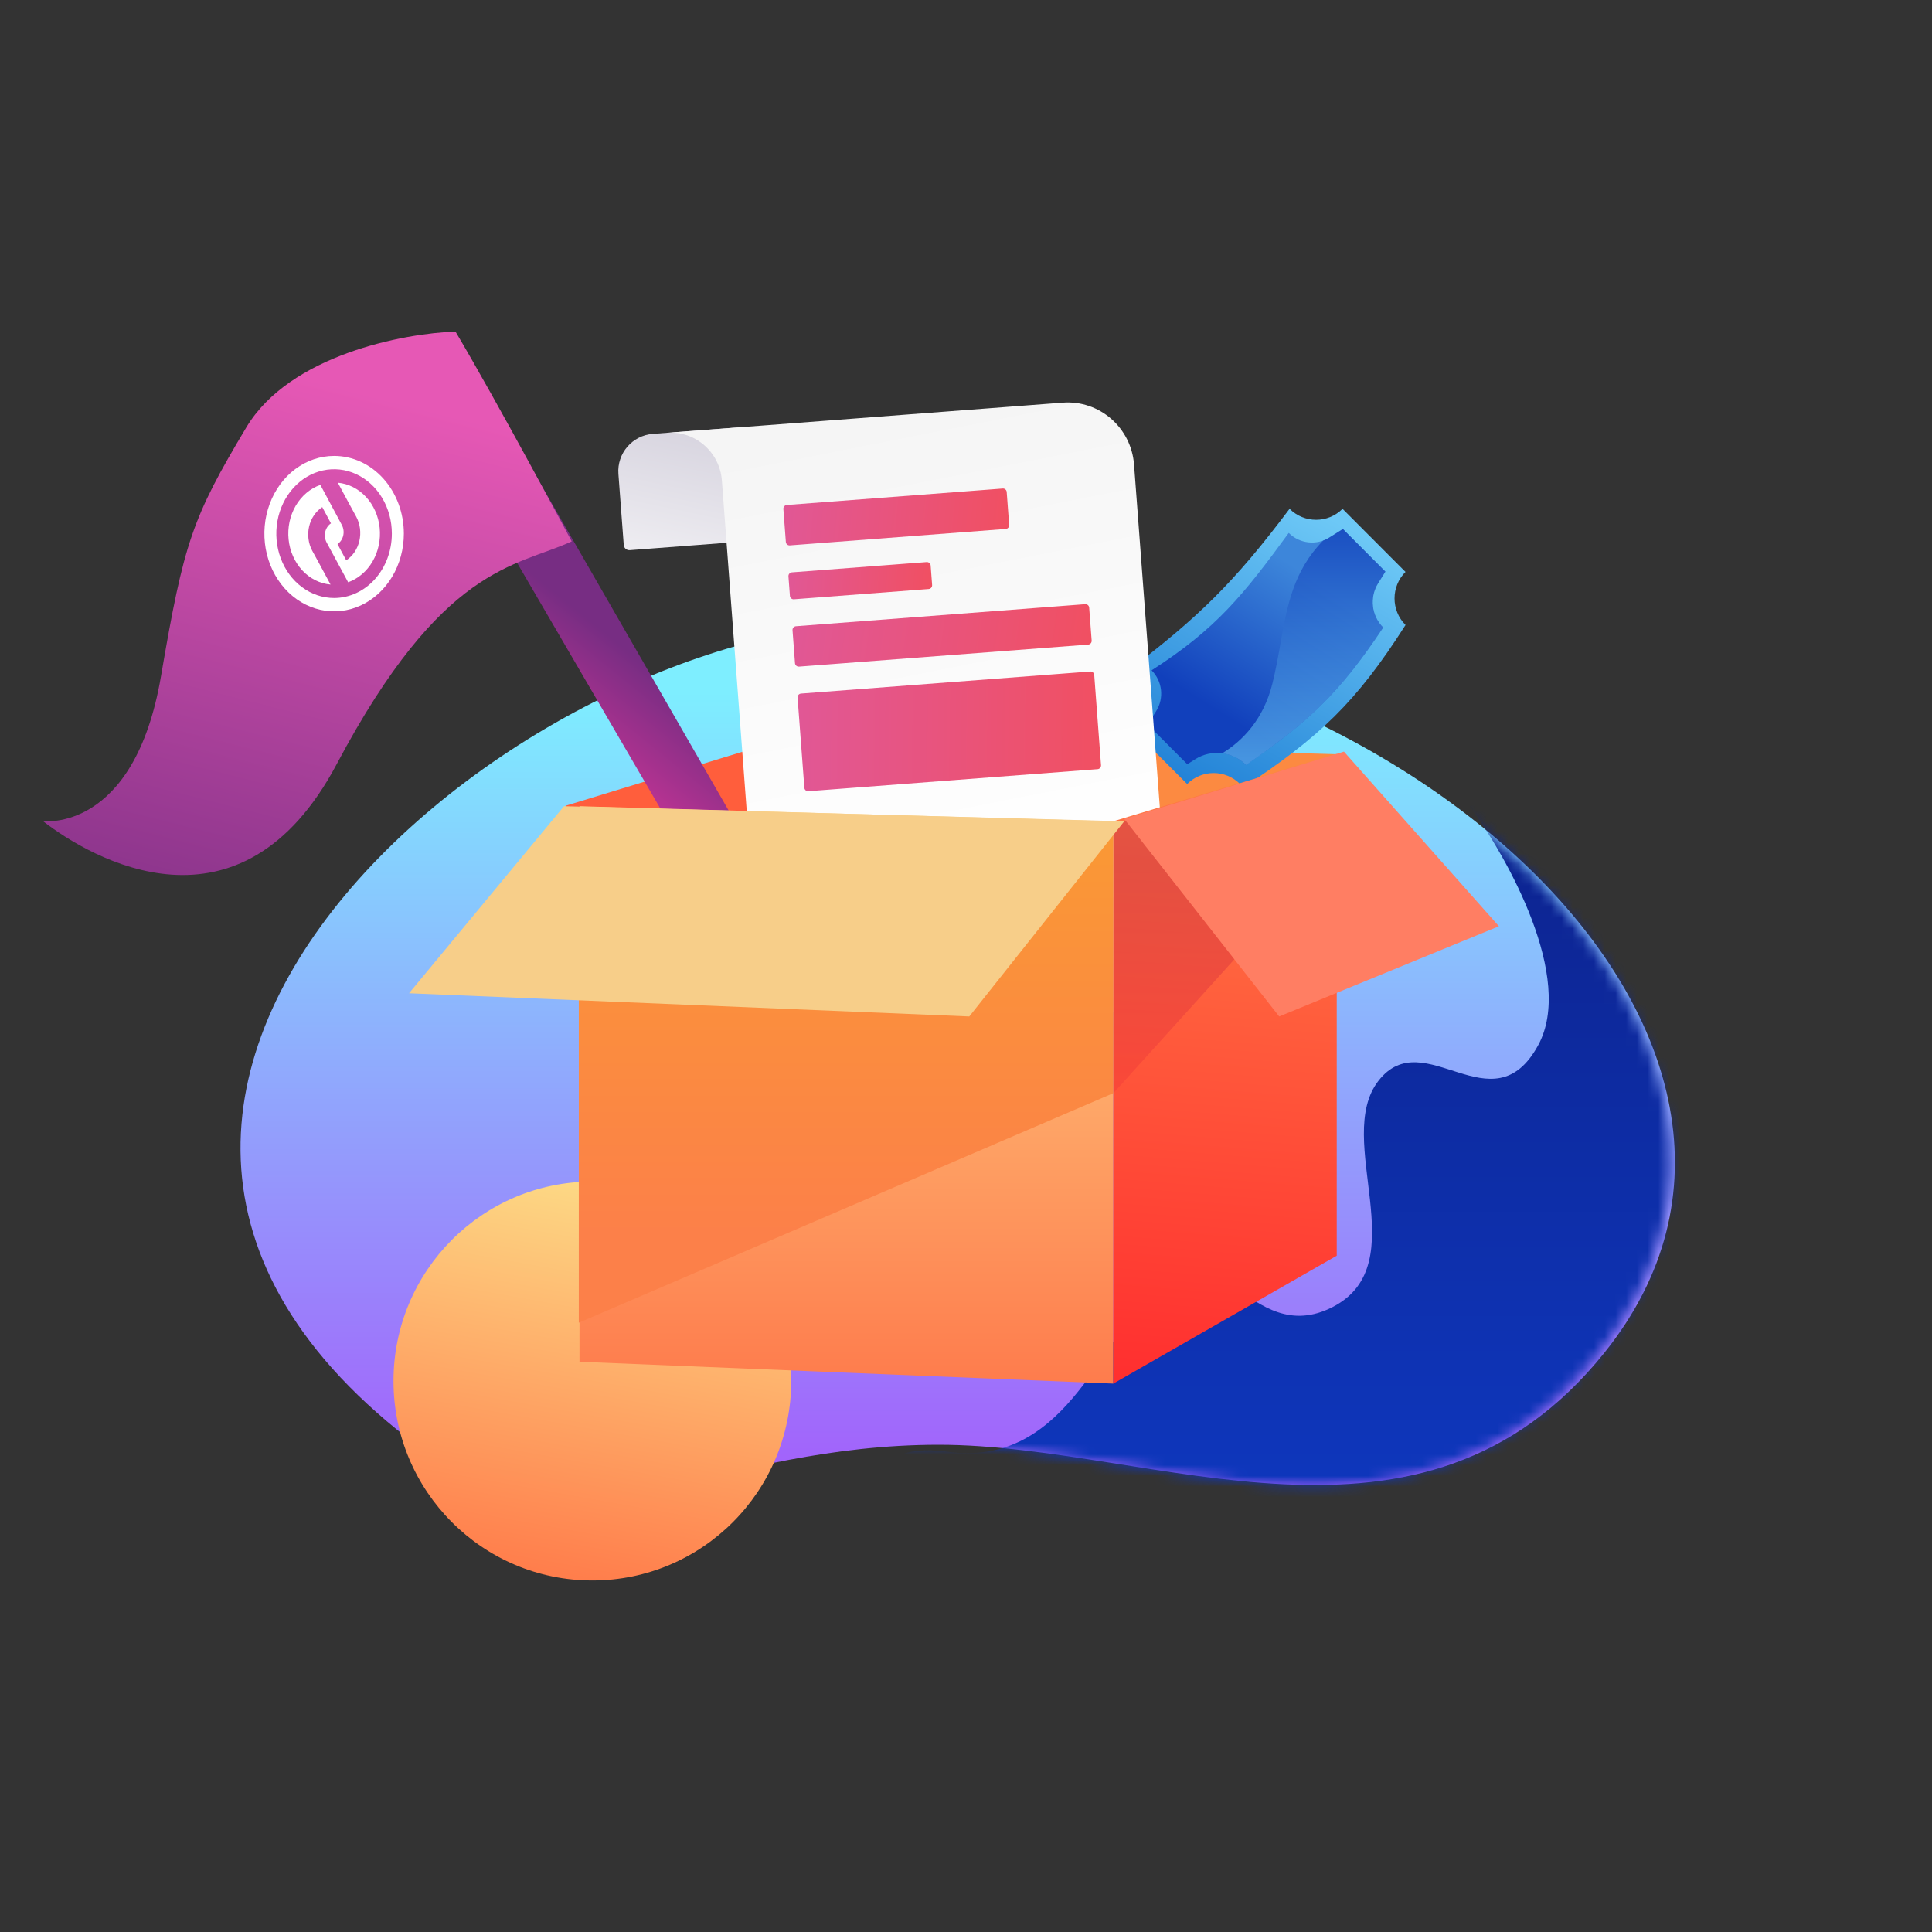 <svg width="180" height="180" viewBox="0 0 180 180" fill="none" xmlns="http://www.w3.org/2000/svg">
    <rect x="0" y="0" width="180" height="180" fill="#333333" stroke="none"/>
    <path d="M127.092 67.895C150.145 39.112 108.605 -0 59.999 0C25.296 8.79908e-05 -31.016 46.631 21.259 79.877C31.124 86.152 44.84 76.499 65.052 76.499C85.265 76.499 110.044 89.18 127.092 67.895Z"
          transform="translate(22.408 58.105)" fill="url(#paint0_linear)"/>
    <ellipse cx="18.528" cy="18.582" rx="18.528" ry="18.582" transform="translate(36.661 110.083)" fill="url(#paint1_linear)"/>
    <mask id="mask0" mask-type="alpha" maskUnits="userSpaceOnUse" x="22" y="58" width="134" height="83">
        <path d="M126.592 67.895C149.645 39.112 108.605 -0 59.999 0C25.296 8.79909e-05 -31.016 46.631 21.259 79.877C31.124 86.152 44.84 76.499 65.052 76.499C85.265 76.499 109.544 89.18 126.592 67.895Z"
              transform="translate(22.408 58.105)" fill="url(#paint2_linear)"/>
    </mask>
    <g mask="url(#mask0)">
        <path d="M61.626 28.412C65.027 22.161 58.792 10.97 55.249 6.156L74.379 0L88.55 50.668L65.405 87.841L1.402 75.055C-0.409 71.662 -1.904 65.158 6.598 66.295C17.226 67.716 20.532 56.824 25.964 50.668C31.396 44.512 34.702 56.824 42.496 52.799C50.29 48.774 42.496 37.172 46.747 31.727C50.998 26.281 57.375 36.225 61.626 28.412Z"
              transform="translate(81.685 68.963)" fill="url(#paint3_linear)"/>
    </g>
    <path d="M0 12.621L51.494 14.721L51.253 1.448L0 0V12.621Z" transform="translate(73.238 68.818)" fill="#FC8A41"/>
    <path d="M0 14.015L20.543 7.017V0L0 6.272V14.015Z" transform="translate(52.695 68.799)" fill="#FF5E3C"/>
    <path d="M1.331 3.49C3.259 3.49 4.827 1.928 4.827 0V0H13.129V0C13.129 1.928 14.697 3.49 16.625 3.49V3.49C15.427 11.982 15.489 16.656 16.625 24.869V24.869C14.697 24.869 13.129 26.432 13.129 28.359V28.359H5.264V28.359C5.264 26.432 3.701 24.869 1.773 24.869H1.331C-0.372 16.52 -0.514 11.839 1.331 3.49V3.49Z"
          transform="translate(134.356 56.699) scale(-0.999 1.001) rotate(-45)" fill="url(#paint4_linear)"/>
    <path d="M1.024 3.826C2.58 3.826 3.929 2.75 4.275 1.234L4.557 0H10.162L10.493 1.447C10.811 2.839 12.049 3.826 13.476 3.826V3.826C12.384 10.908 11.943 14.916 13.476 21.916V21.916C12.049 21.916 10.811 22.903 10.493 24.294L10.162 25.742H4.944L4.748 24.885C4.352 23.148 2.806 21.916 1.024 21.916H1.024C-0.258 14.983 -0.422 11.039 1.024 3.826V3.826Z"
          transform="translate(132.292 56.48) scale(-0.999 1.001) rotate(-45)" fill="url(#paint5_linear)"/>
    <path opacity="0.7"
          d="M0 20.899C1.92 19.734 3.854 17.713 4.677 14.413C4.989 13.16 5.208 11.926 5.421 10.721C6.046 7.187 6.628 3.898 9.415 1.075C9.614 1.002 9.807 0.907 9.992 0.791L11.248 0L15.206 3.97L14.534 5.043C13.707 6.362 13.9 8.079 14.999 9.181C10.927 15.312 8.026 17.989 2.226 21.99C1.608 21.37 0.82 21.002 0 20.899Z"
          transform="translate(113.867 49.284)" fill="url(#paint6_linear)"/>
    <path d="M0 3.475C0 1.556 1.556 0 3.475 0H11.77V10.639H0.521C0.233 10.639 0 10.406 0 10.118V3.475Z" transform="matrix(0.997 -0.076 0.075 0.997 57.355 40.689)" fill="url(#paint7_linear)"/>
    <path d="M0 0H36.978C40.399 0 43.173 2.802 43.173 6.258V56.951H10.961C7.54 56.951 4.766 54.149 4.766 50.692V4.815C4.766 2.156 2.632 0 0 0Z" transform="matrix(0.997 -0.076 0.075 0.997 62.143 40.326)"
          fill="url(#paint8_linear)"/>
    <path d="M0 0.347C0 0.156 0.156 0 0.347 0H20.522C20.713 0 20.869 0.156 20.869 0.347V3.428C20.869 3.62 20.713 3.776 20.522 3.776H0.347C0.156 3.776 0 3.62 0 3.428V0.347Z"
          transform="matrix(0.997 -0.076 0.075 0.997 72.959 47.074)" fill="url(#paint9_linear)"/>
    <path d="M0 0.347C0 0.156 0.156 0 0.347 0H27.374C27.566 0 27.722 0.156 27.722 0.347V3.428C27.722 3.62 27.566 3.776 27.374 3.776H0.347C0.156 3.776 0 3.62 0 3.428V0.347Z"
          transform="matrix(0.997 -0.076 0.075 0.997 73.811 58.37)" fill="url(#paint10_linear)"/>
    <path d="M0 0.347C0 0.156 0.156 0 0.347 0H27.374C27.566 0 27.722 0.156 27.722 0.347V8.777C27.722 8.969 27.566 9.125 27.374 9.125H0.347C0.156 9.125 0 8.969 0 8.777V0.347Z"
          transform="matrix(0.997 -0.076 0.075 0.997 74.282 64.644)" fill="url(#paint11_linear)"/>
    <path d="M0 0.347C0 0.156 0.156 0 0.347 0H12.941C13.133 0 13.289 0.156 13.289 0.347V2.17C13.289 2.362 13.133 2.517 12.941 2.517H0.347C0.156 2.517 0 2.362 0 2.17V0.347Z"
          transform="matrix(0.997 -0.076 0.075 0.997 73.432 53.35)" fill="url(#paint12_linear)"/>
    <path d="M0 10.639L1.203 10.637C3.12 10.634 4.672 9.079 4.672 7.162V0.521C4.672 0.233 4.906 0 5.193 0H35.299C35.587 0 35.82 0.233 35.82 0.521V7.112C35.82 9.028 34.268 10.583 32.351 10.586L0 10.639Z"
          transform="matrix(0.997 -0.076 0.075 0.997 77.428 85.612)" fill="url(#paint13_linear)"/>
    <path d="M0 0L5.706 2.185V73.082H0.408L0 0Z" transform="matrix(0.865 -0.501 0.499 0.867 36.18 31.859)" fill="url(#paint14_linear)"/>
    <path d="M18.947 8.929C22.989 2.172 33.625 0.161 38.437 0C42.448 6.757 49.266 19.547 49.266 19.547C43.972 21.96 37.234 21.719 27.369 40.301C18.405 57.183 4.5 49.106 0 45.606C0 45.606 8.5 46.737 11 32.106C13.129 19.646 13.894 17.375 18.947 8.929Z"
          transform="translate(4 30.894)" fill="url(#paint15_linear)"/>
    <path d="M6.498 1.65742e-06C5.213 -0 3.957 0.424 2.888 1.22C1.819 2.015 0.986 3.146 0.495 4.469C0.003 5.792 -0.126 7.248 0.125 8.653C0.376 10.057 0.995 11.347 1.904 12.36C2.813 13.372 3.971 14.062 5.231 14.341C6.492 14.62 7.798 14.476 8.986 13.927C10.173 13.378 11.187 12.45 11.901 11.258C12.614 10.067 12.995 8.667 12.994 7.235C12.993 5.316 12.308 3.476 11.09 2.119C9.872 0.762 8.22 1.48557e-06 6.498 1.65742e-06V1.65742e-06ZM6.498 13.236C5.434 13.236 4.393 12.886 3.507 12.227C2.622 11.569 1.931 10.633 1.523 9.537C1.115 8.441 1.008 7.236 1.215 6.072C1.422 4.908 1.934 3.839 2.686 3C3.438 2.161 4.397 1.589 5.441 1.357C6.485 1.124 7.567 1.242 8.551 1.696C9.535 2.149 10.376 2.917 10.968 3.903C11.56 4.889 11.876 6.049 11.876 7.235C11.877 8.825 11.311 10.351 10.302 11.476C9.294 12.602 7.925 13.234 6.498 13.236Z"
          transform="translate(24.632 42.477)" fill="white"/>
    <path d="M4.616 -1.86956e-06C5.06 0.827 6.323 3.178 6.337 3.181C6.514 3.515 6.631 3.886 6.68 4.27C6.728 4.655 6.708 5.047 6.621 5.423C6.533 5.799 6.38 6.152 6.17 6.462C5.96 6.772 5.696 7.033 5.396 7.229L4.585 5.717C4.716 5.63 4.831 5.514 4.923 5.377C5.015 5.241 5.081 5.085 5.118 4.919C5.156 4.753 5.164 4.581 5.141 4.412C5.119 4.243 5.066 4.081 4.987 3.935L2.988 0.204C2.042 0.536 1.23 1.224 0.689 2.15C0.149 3.076 -0.085 4.183 0.027 5.281C0.14 6.378 0.591 7.398 1.304 8.166C2.017 8.933 2.948 9.4 3.936 9.486C3.313 8.327 2.235 6.324 2.222 6.321C2.045 5.986 1.929 5.616 1.881 5.231C1.832 4.847 1.852 4.455 1.94 4.079C2.027 3.703 2.18 3.35 2.39 3.04C2.6 2.73 2.863 2.469 3.164 2.273L3.975 3.786C3.843 3.873 3.728 3.989 3.636 4.126C3.545 4.263 3.478 4.418 3.441 4.584C3.403 4.75 3.396 4.922 3.418 5.091C3.441 5.26 3.493 5.422 3.572 5.569L5.576 9.274C6.517 8.937 7.324 8.246 7.859 7.321C8.395 6.395 8.625 5.291 8.512 4.197C8.398 3.102 7.948 2.086 7.237 1.321C6.526 0.556 5.599 0.089 4.614 -1.86956e-06H4.616Z"
          transform="translate(26.86 44.973)" fill="white"/>
    <path d="M49.733 1.408V53.793L-1.44224e-05 51.758V1.56509e-05L49.733 1.408Z" transform="translate(53.99 75.114)" fill="url(#paint16_linear)"/>
    <path d="M20.826 46.741L0.007 58.66L0 6.272L20.826 0V46.741Z" transform="translate(103.715 70.248)" fill="url(#paint17_linear)"/>
    <path opacity="0.3" d="M9.28649e-05 6.272L0 31.352L20.831 8.309V0L9.28649e-05 6.272Z" transform="translate(103.717 70.51)" fill="url(#paint18_linear)"/>
    <path d="M0 46.426V0L49.787 0.004V25.044L0 46.426Z" transform="translate(53.925 76.809)" fill="url(#paint19_linear)"/>
    <path d="M14.437 24.676L34.909 16.273L20.471 0L0 6.274L14.437 24.676Z" transform="translate(104.742 70.025)" fill="#FF7E63"/>
    <path d="M0 17.428L52.197 19.589L66.634 1.408L14.438 0L0 17.428Z" transform="translate(38.109 75.111)" fill="#F7CE89"/>
    <defs>
        <linearGradient id="paint0_linear" x2="1" gradientUnits="userSpaceOnUse" gradientTransform="translate(139.909 6.21) scale(137.791 80.352) rotate(90)">
            <stop stop-color="#7EEEFF"/>
            <stop offset="1" stop-color="#A653FA"/>
        </linearGradient>
        <linearGradient id="paint1_linear" x2="1" gradientUnits="userSpaceOnUse" gradientTransform="translate(37.056 3.301) scale(37.636 37.745) rotate(100.072)">
            <stop stop-color="#FDD985"/>
            <stop offset="1" stop-color="#FF7B4A"/>
        </linearGradient>
        <linearGradient id="paint2_linear" x2="1" gradientUnits="userSpaceOnUse" gradientTransform="translate(139.909 6.21) scale(137.791 80.352) rotate(90)">
            <stop stop-color="#7EEEFF"/>
            <stop offset="1" stop-color="#A653FA"/>
        </linearGradient>
        <linearGradient id="paint3_linear" x2="1" gradientUnits="userSpaceOnUse" gradientTransform="translate(88.55) scale(88.55 87.841) rotate(90)">
            <stop stop-color="#0C218A"/>
            <stop offset="1" stop-color="#0F3CC9"/>
        </linearGradient>
        <linearGradient id="paint4_linear" x2="1" gradientUnits="userSpaceOnUse" gradientTransform="translate(16.624 2.519) scale(15.533 28.803) rotate(100.072)">
            <stop stop-color="#6DC8F6"/>
            <stop offset="1" stop-color="#2383D7"/>
        </linearGradient>
        <linearGradient id="paint5_linear" x2="1" gradientUnits="userSpaceOnUse" gradientTransform="matrix(0.251 -15.598 8.968 2.077 3.126 19.511)">
            <stop stop-color="#1140BC"/>
            <stop offset="1" stop-color="#3D86DA"/>
        </linearGradient>
        <linearGradient id="paint6_linear" x2="1" gradientUnits="userSpaceOnUse" gradientTransform="translate(15.206) scale(15.206 21.99) rotate(90)">
            <stop stop-color="#0C38B8"/>
            <stop offset="1" stop-color="#5FBCF1"/>
        </linearGradient>
        <linearGradient id="paint7_linear" x2="1" gradientUnits="userSpaceOnUse" gradientTransform="matrix(-5.758 19.924 -18.266 -5.295 13.466 1.63)">
            <stop stop-color="#D7D4DF"/>
            <stop offset="1" stop-color="#FEFEFE"/>
        </linearGradient>
        <linearGradient id="paint8_linear" x2="1" gradientUnits="userSpaceOnUse" gradientTransform="matrix(5.089 43.422 -32.917 3.88 38.045 -1.94)">
            <stop stop-color="#F5F5F5"/>
            <stop offset="1" stop-color="white"/>
        </linearGradient>
        <linearGradient id="paint9_linear" x2="1" gradientUnits="userSpaceOnUse" gradientTransform="matrix(46.236 7.208 -77.182 460.148 31.918 -228.161)">
            <stop stop-color="#DC5AA5"/>
            <stop offset="1" stop-color="#FF4832"/>
        </linearGradient>
        <linearGradient id="paint10_linear" x2="1" gradientUnits="userSpaceOnUse" gradientTransform="matrix(61.418 7.208 -102.525 460.148 42.399 -228.161)">
            <stop stop-color="#DC5AA5"/>
            <stop offset="1" stop-color="#FF4832"/>
        </linearGradient>
        <linearGradient id="paint11_linear" x2="1" gradientUnits="userSpaceOnUse" gradientTransform="matrix(61.418 17.419 -102.525 1112.02 42.399 -551.388)">
            <stop stop-color="#DC5AA5"/>
            <stop offset="1" stop-color="#FF4832"/>
        </linearGradient>
        <linearGradient id="paint12_linear" x2="1" gradientUnits="userSpaceOnUse" gradientTransform="matrix(29.442 4.805 -49.148 306.765 20.325 -152.107)">
            <stop stop-color="#DC5AA5"/>
            <stop offset="1" stop-color="#FF4832"/>
        </linearGradient>
        <linearGradient id="paint13_linear" x2="1" gradientUnits="userSpaceOnUse" gradientTransform="matrix(-0.443 12.689 0.509 0.018 14.361 -2.059)">
            <stop stop-color="white"/>
            <stop offset="1" stop-color="#D0CDDA"/>
        </linearGradient>
        <linearGradient id="paint14_linear" x2="1" gradientUnits="userSpaceOnUse" gradientTransform="matrix(1.471 -35.348 2.464 6.356 0.295 63.141)">
            <stop stop-color="#D73699"/>
            <stop offset="1" stop-color="#772D83"/>
        </linearGradient>
        <linearGradient id="paint15_linear" x2="1" gradientUnits="userSpaceOnUse" gradientTransform="matrix(-14.768 59.606 -55.98 -13.95 58.968 12.767)">
            <stop stop-color="#E658B5"/>
            <stop offset="1" stop-color="#772D83"/>
        </linearGradient>
        <linearGradient id="paint16_linear" x2="1" gradientUnits="userSpaceOnUse" gradientTransform="translate(-38.034 57.169) scale(125.806 73.438) rotate(-90)">
            <stop stop-color="#FE7649"/>
            <stop offset="0.99" stop-color="#FFEE95"/>
        </linearGradient>
        <linearGradient id="paint17_linear" x2="1" gradientUnits="userSpaceOnUse" gradientTransform="matrix(-7.194 96.442 -111.423 -8.36 66.119 1.389)">
            <stop offset="0.01" stop-color="#FF7F46"/>
            <stop offset="1" stop-color="#FF0122"/>
        </linearGradient>
        <linearGradient id="paint18_linear" x2="1" gradientUnits="userSpaceOnUse" gradientTransform="translate(0.583 35.021) scale(19.648 24.544) rotate(-90)">
            <stop stop-color="#FE3737"/>
            <stop offset="1" stop-color="#A70B42"/>
        </linearGradient>
        <linearGradient id="paint19_linear" x2="1" gradientUnits="userSpaceOnUse" gradientTransform="matrix(0.003 -44.738 101.011 0.006 -25.561 38.237)">
            <stop stop-color="#FC8049"/>
            <stop offset="0.99" stop-color="#F99D31"/>
        </linearGradient>
    </defs>
</svg>
